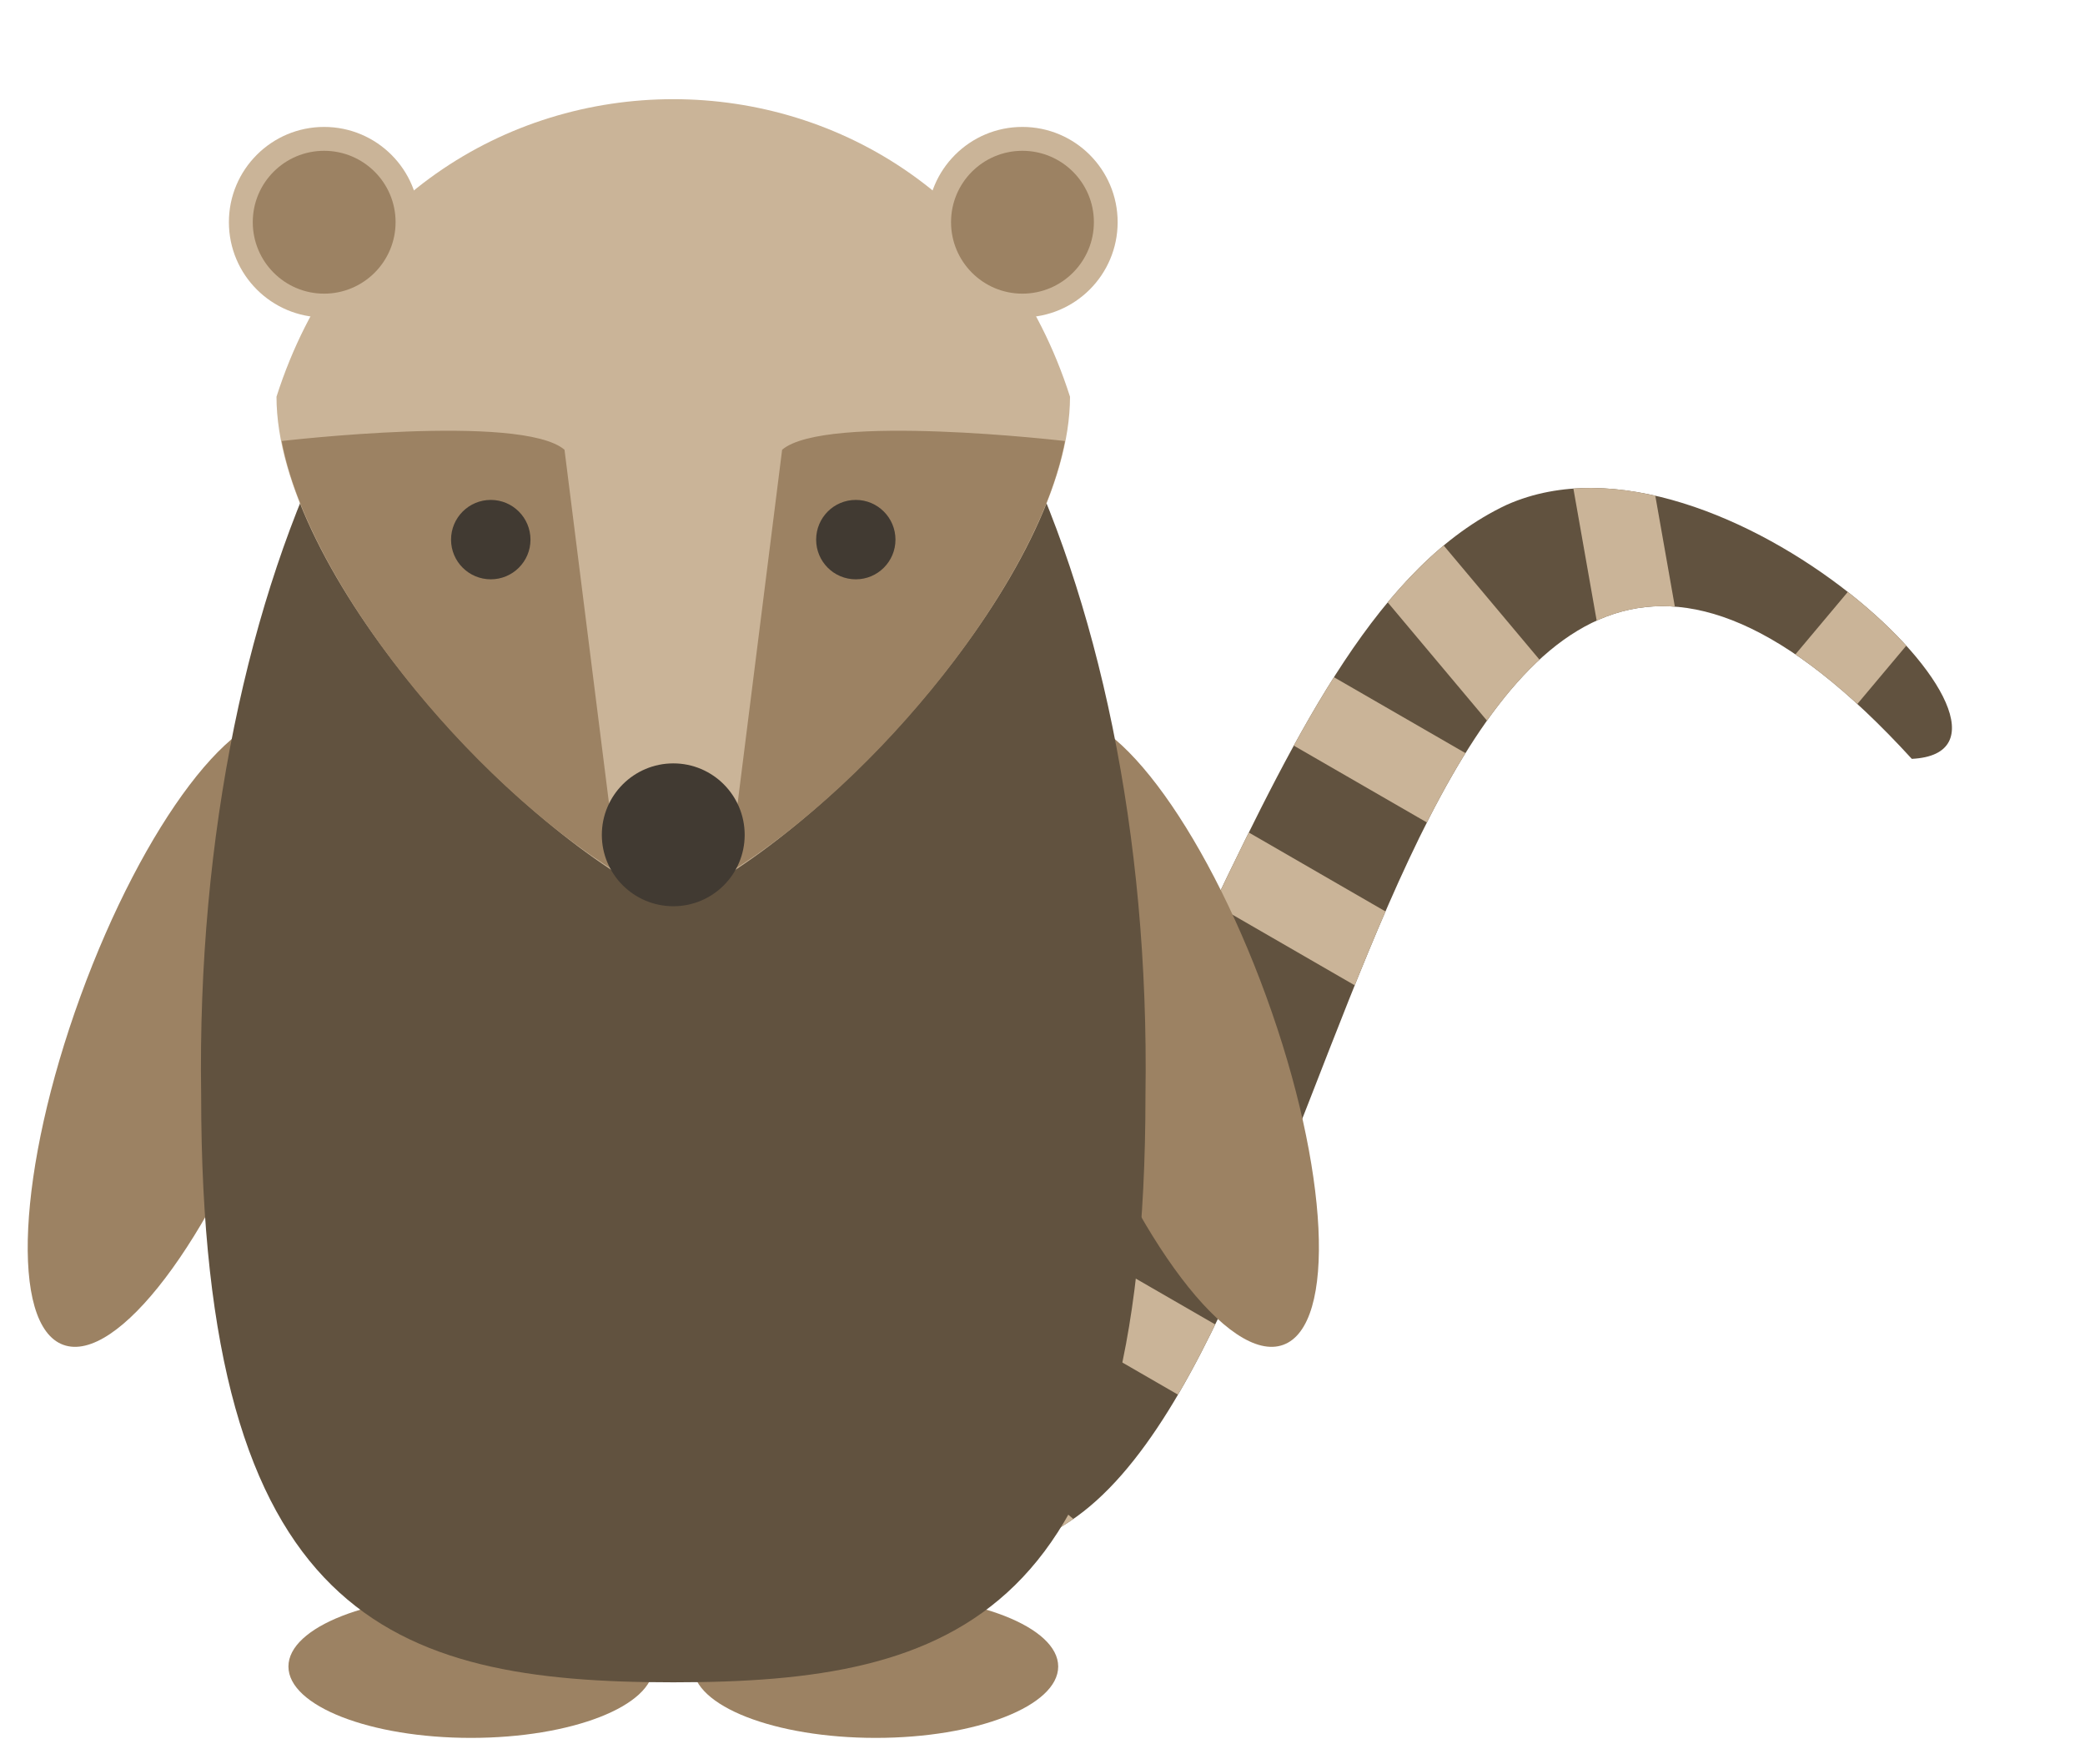 <?xml version="1.0" encoding="UTF-8"?>
<svg xmlns="http://www.w3.org/2000/svg" xmlns:xlink="http://www.w3.org/1999/xlink" width="73.726" height="62.362" viewBox="0 0 73.726 62.362">
<defs>
<clipPath id="clip-0">
<path clip-rule="nonzero" d="M 10 56 L 24 56 L 24 61.73 L 10 61.73 Z M 10 56 "/>
</clipPath>
<clipPath id="clip-1">
<path clip-rule="nonzero" d="M 24 56 L 38 56 L 38 61.73 L 24 61.73 Z M 24 56 "/>
</clipPath>
<clipPath id="clip-2">
<path clip-rule="nonzero" d="M 40 28 L 52 28 L 52 37 L 40 37 Z M 40 28 "/>
</clipPath>
<clipPath id="clip-3">
<path clip-rule="nonzero" d="M 31.789 48.836 C 41.715 41.176 44.297 22.059 53.281 17.848 C 60.863 14.477 73.219 26.551 67.602 26.832 C 49.633 7.176 48.059 47.008 37.84 53.785 C 32.824 57.113 18.859 61.402 19.855 55.43 C 20.773 49.973 25.234 53.898 31.789 48.836 Z M 31.789 48.836 "/>
</clipPath>
<clipPath id="clip-4">
<path clip-rule="nonzero" d="M 43 22 L 55 22 L 55 31 L 43 31 Z M 43 22 "/>
</clipPath>
<clipPath id="clip-5">
<path clip-rule="nonzero" d="M 31.789 48.836 C 41.715 41.176 44.297 22.059 53.281 17.848 C 60.863 14.477 73.219 26.551 67.602 26.832 C 49.633 7.176 48.059 47.008 37.84 53.785 C 32.824 57.113 18.859 61.402 19.855 55.43 C 20.773 49.973 25.234 53.898 31.789 48.836 Z M 31.789 48.836 "/>
</clipPath>
<clipPath id="clip-6">
<path clip-rule="nonzero" d="M 47 17 L 57 17 L 57 28 L 47 28 Z M 47 17 "/>
</clipPath>
<clipPath id="clip-7">
<path clip-rule="nonzero" d="M 31.789 48.836 C 41.715 41.176 44.297 22.059 53.281 17.848 C 60.863 14.477 73.219 26.551 67.602 26.832 C 49.633 7.176 48.059 47.008 37.84 53.785 C 32.824 57.113 18.859 61.402 19.855 55.43 C 20.773 49.973 25.234 53.898 31.789 48.836 Z M 31.789 48.836 "/>
</clipPath>
<clipPath id="clip-8">
<path clip-rule="nonzero" d="M 55 17 L 60 17 L 60 26 L 55 26 Z M 55 17 "/>
</clipPath>
<clipPath id="clip-9">
<path clip-rule="nonzero" d="M 31.789 48.836 C 41.715 41.176 44.297 22.059 53.281 17.848 C 60.863 14.477 73.219 26.551 67.602 26.832 C 49.633 7.176 48.059 47.008 37.84 53.785 C 32.824 57.113 18.859 61.402 19.855 55.43 C 20.773 49.973 25.234 53.898 31.789 48.836 Z M 31.789 48.836 "/>
</clipPath>
<clipPath id="clip-10">
<path clip-rule="nonzero" d="M 61 17 L 70 17 L 70 28 L 61 28 Z M 61 17 "/>
</clipPath>
<clipPath id="clip-11">
<path clip-rule="nonzero" d="M 31.789 48.836 C 41.715 41.176 44.297 22.059 53.281 17.848 C 60.863 14.477 73.219 26.551 67.602 26.832 C 49.633 7.176 48.059 47.008 37.84 53.785 C 32.824 57.113 18.859 61.402 19.855 55.43 C 20.773 49.973 25.234 53.898 31.789 48.836 Z M 31.789 48.836 "/>
</clipPath>
<clipPath id="clip-12">
<path clip-rule="nonzero" d="M 33 42 L 45 42 L 45 51 L 33 51 Z M 33 42 "/>
</clipPath>
<clipPath id="clip-13">
<path clip-rule="nonzero" d="M 31.789 48.836 C 41.715 41.176 44.297 22.059 53.281 17.848 C 60.863 14.477 73.219 26.551 67.602 26.832 C 49.633 7.176 48.059 47.008 37.84 53.785 C 32.824 57.113 18.859 61.402 19.855 55.43 C 20.773 49.973 25.234 53.898 31.789 48.836 Z M 31.789 48.836 "/>
</clipPath>
<clipPath id="clip-14">
<path clip-rule="nonzero" d="M 36 35 L 48 35 L 48 44 L 36 44 Z M 36 35 "/>
</clipPath>
<clipPath id="clip-15">
<path clip-rule="nonzero" d="M 31.789 48.836 C 41.715 41.176 44.297 22.059 53.281 17.848 C 60.863 14.477 73.219 26.551 67.602 26.832 C 49.633 7.176 48.059 47.008 37.84 53.785 C 32.824 57.113 18.859 61.402 19.855 55.43 C 20.773 49.973 25.234 53.898 31.789 48.836 Z M 31.789 48.836 "/>
</clipPath>
<clipPath id="clip-16">
<path clip-rule="nonzero" d="M 28 47 L 39 47 L 39 57 L 28 57 Z M 28 47 "/>
</clipPath>
<clipPath id="clip-17">
<path clip-rule="nonzero" d="M 31.789 48.836 C 41.715 41.176 44.297 22.059 53.281 17.848 C 60.863 14.477 73.219 26.551 67.602 26.832 C 49.633 7.176 48.059 47.008 37.84 53.785 C 32.824 57.113 18.859 61.402 19.855 55.43 C 20.773 49.973 25.234 53.898 31.789 48.836 Z M 31.789 48.836 "/>
</clipPath>
<clipPath id="clip-18">
<path clip-rule="nonzero" d="M 21 50 L 30 50 L 30 59 L 21 59 Z M 21 50 "/>
</clipPath>
<clipPath id="clip-19">
<path clip-rule="nonzero" d="M 31.789 48.836 C 41.715 41.176 44.297 22.059 53.281 17.848 C 60.863 14.477 73.219 26.551 67.602 26.832 C 49.633 7.176 48.059 47.008 37.84 53.785 C 32.824 57.113 18.859 61.402 19.855 55.43 C 20.773 49.973 25.234 53.898 31.789 48.836 Z M 31.789 48.836 "/>
</clipPath>
<clipPath id="clip-20">
<path clip-rule="nonzero" d="M 0.238 25 L 12 25 L 12 48 L 0.238 48 Z M 0.238 25 "/>
</clipPath>
</defs>
<g clip-path="url(#clip-0)">
<path fill-rule="nonzero" fill="rgb(61.002%, 51.096%, 38.736%)" fill-opacity="1" d="M 23.105 58.926 C 23.105 57.531 20.215 56.398 16.652 56.398 C 13.09 56.398 10.199 57.531 10.199 58.926 C 10.199 60.32 13.09 61.449 16.652 61.449 C 20.215 61.449 23.105 60.32 23.105 58.926 Z M 23.105 58.926 "/>
</g>
<g clip-path="url(#clip-1)">
<path fill-rule="nonzero" fill="rgb(61.002%, 51.096%, 38.736%)" fill-opacity="1" d="M 37.418 58.926 C 37.418 57.531 34.527 56.398 30.965 56.398 C 27.398 56.398 24.508 57.531 24.508 58.926 C 24.508 60.32 27.398 61.449 30.965 61.449 C 34.527 61.449 37.418 60.32 37.418 58.926 Z M 37.418 58.926 "/>
</g>
<path fill-rule="nonzero" fill="rgb(38.249%, 32.187%, 24.625%)" fill-opacity="1" d="M 31.789 48.836 C 41.715 41.176 44.297 22.059 53.281 17.848 C 60.863 14.477 73.219 26.551 67.602 26.832 C 49.633 7.176 48.059 47.008 37.84 53.785 C 32.824 57.113 18.859 61.402 19.855 55.43 C 20.773 49.973 25.234 53.898 31.789 48.836 Z M 31.789 48.836 "/>
<g clip-path="url(#clip-2)">
<g clip-path="url(#clip-3)">
<path fill-rule="nonzero" fill="rgb(79.16%, 70.476%, 59.763%)" fill-opacity="1" d="M 40.695 30.676 L 42.098 28.246 L 51.816 33.859 L 50.414 36.289 Z M 40.695 30.676 "/>
</g>
</g>
<g clip-path="url(#clip-4)">
<g clip-path="url(#clip-5)">
<path fill-rule="nonzero" fill="rgb(79.16%, 70.476%, 59.763%)" fill-opacity="1" d="M 43.5 25.066 L 44.902 22.637 L 54.621 28.246 L 53.219 30.676 Z M 43.5 25.066 "/>
</g>
</g>
<g clip-path="url(#clip-6)">
<g clip-path="url(#clip-7)">
<path fill-rule="nonzero" fill="rgb(79.16%, 70.476%, 59.763%)" fill-opacity="1" d="M 47.184 19.051 L 49.336 17.246 L 56.551 25.844 L 54.398 27.648 Z M 47.184 19.051 "/>
</g>
</g>
<g clip-path="url(#clip-8)">
<g clip-path="url(#clip-9)">
<path fill-rule="nonzero" fill="rgb(79.16%, 70.476%, 59.763%)" fill-opacity="1" d="M 55.121 14.359 L 57.887 13.871 L 59.836 24.926 L 57.07 25.41 Z M 55.121 14.359 "/>
</g>
</g>
<g clip-path="url(#clip-10)">
<g clip-path="url(#clip-11)">
<path fill-rule="nonzero" fill="rgb(79.16%, 70.476%, 59.763%)" fill-opacity="1" d="M 68.43 17.246 L 70.578 19.051 L 63.363 27.648 L 61.215 25.844 Z M 68.43 17.246 "/>
</g>
</g>
<g clip-path="url(#clip-12)">
<g clip-path="url(#clip-13)">
<path fill-rule="nonzero" fill="rgb(79.16%, 70.476%, 59.763%)" fill-opacity="1" d="M 33.68 44.707 L 35.082 42.277 L 44.801 47.887 L 43.398 50.32 Z M 33.68 44.707 "/>
</g>
</g>
<g clip-path="url(#clip-14)">
<g clip-path="url(#clip-15)">
<path fill-rule="nonzero" fill="rgb(79.16%, 70.476%, 59.763%)" fill-opacity="1" d="M 36.484 37.691 L 37.887 35.262 L 47.609 40.875 L 46.203 43.305 Z M 36.484 37.691 "/>
</g>
</g>
<g clip-path="url(#clip-16)">
<g clip-path="url(#clip-17)">
<path fill-rule="nonzero" fill="rgb(79.16%, 70.476%, 59.763%)" fill-opacity="1" d="M 28.426 49.379 L 30.23 47.227 L 38.828 54.441 L 37.023 56.59 Z M 28.426 49.379 "/>
</g>
</g>
<g clip-path="url(#clip-18)">
<g clip-path="url(#clip-19)">
<path fill-rule="nonzero" fill="rgb(79.16%, 70.476%, 59.763%)" fill-opacity="1" d="M 21.191 51.961 L 23.621 50.559 L 29.23 60.277 L 26.801 61.68 Z M 21.191 51.961 "/>
</g>
</g>
<g clip-path="url(#clip-20)">
<path fill-rule="nonzero" fill="rgb(61.002%, 51.096%, 38.736%)" fill-opacity="1" d="M 10.301 25.402 C 8.406 24.715 5.07 29.113 2.844 35.23 C 0.617 41.344 0.348 46.863 2.238 47.551 C 4.133 48.242 7.473 43.84 9.699 37.727 C 11.926 31.609 12.195 26.09 10.301 25.402 Z M 10.301 25.402 "/>
</g>
<path fill-rule="nonzero" fill="rgb(61.002%, 51.096%, 38.736%)" fill-opacity="1" d="M 45.375 47.551 C 47.27 46.863 47 41.344 44.773 35.23 C 42.547 29.113 39.207 24.715 37.312 25.402 C 35.422 26.09 35.691 31.609 37.918 37.727 C 40.145 43.84 43.484 48.242 45.375 47.551 Z M 45.375 47.551 "/>
<path fill-rule="nonzero" fill="rgb(38.249%, 32.187%, 24.625%)" fill-opacity="1" d="M 40.504 38.723 C 40.504 57.242 33.77 59.484 23.809 59.484 C 13.848 59.484 7.113 57.242 7.113 38.723 C 6.832 20.203 14.406 5.332 23.809 5.332 C 33.207 5.332 40.785 20.203 40.504 38.723 Z M 40.504 38.723 "/>
<path fill-rule="nonzero" fill="rgb(79.16%, 70.476%, 59.763%)" fill-opacity="1" d="M 37.836 14.027 C 37.836 20.203 29.418 29.461 23.809 31.988 C 18.195 29.461 9.777 20.203 9.777 14.027 C 14.266 0 33.348 0 37.836 14.027 Z M 37.836 14.027 "/>
<path fill-rule="nonzero" fill="rgb(61.002%, 51.096%, 38.736%)" fill-opacity="1" d="M 9.961 15.594 C 9.961 15.594 18.43 14.598 19.961 15.902 C 21.844 30.863 21.844 30.863 21.844 30.863 C 16.539 27.586 10.898 20.582 9.961 15.594 Z M 37.656 15.594 C 37.656 15.594 29.188 14.598 27.656 15.902 C 25.773 30.863 25.773 30.863 25.773 30.863 C 31.074 27.586 36.715 20.582 37.656 15.594 Z M 37.656 15.594 "/>
<path fill-rule="nonzero" fill="rgb(25.626%, 23.026%, 19.78%)" fill-opacity="1" d="M 26.332 29.52 C 26.332 28.125 25.203 26.992 23.809 26.992 C 22.414 26.992 21.281 28.125 21.281 29.52 C 21.281 30.914 22.414 32.043 23.809 32.043 C 25.203 32.043 26.332 30.914 26.332 29.52 Z M 26.332 29.52 "/>
<path fill-rule="nonzero" fill="rgb(25.626%, 23.026%, 19.78%)" fill-opacity="1" d="M 31.664 19.082 C 31.664 18.305 31.035 17.676 30.262 17.676 C 29.484 17.676 28.859 18.305 28.859 19.082 C 28.859 19.855 29.484 20.484 30.262 20.484 C 31.035 20.484 31.664 19.855 31.664 19.082 Z M 31.664 19.082 "/>
<path fill-rule="nonzero" fill="rgb(25.626%, 23.026%, 19.78%)" fill-opacity="1" d="M 18.758 19.082 C 18.758 18.305 18.129 17.676 17.355 17.676 C 16.578 17.676 15.949 18.305 15.949 19.082 C 15.949 19.855 16.578 20.484 17.355 20.484 C 18.129 20.484 18.758 19.855 18.758 19.082 Z M 18.758 19.082 "/>
<path fill-rule="nonzero" fill="rgb(79.16%, 70.476%, 59.763%)" fill-opacity="1" d="M 39.52 7.855 C 39.52 5.996 38.012 4.488 36.152 4.488 C 34.293 4.488 32.785 5.996 32.785 7.855 C 32.785 9.715 34.293 11.223 36.152 11.223 C 38.012 11.223 39.52 9.715 39.52 7.855 Z M 39.52 7.855 "/>
<path fill-rule="nonzero" fill="rgb(79.16%, 70.476%, 59.763%)" fill-opacity="1" d="M 14.828 7.855 C 14.828 5.996 13.32 4.488 11.461 4.488 C 9.602 4.488 8.094 5.996 8.094 7.855 C 8.094 9.715 9.602 11.223 11.461 11.223 C 13.32 11.223 14.828 9.715 14.828 7.855 Z M 14.828 7.855 "/>
<path fill-rule="nonzero" fill="rgb(61.002%, 51.096%, 38.736%)" fill-opacity="1" d="M 38.68 7.855 C 38.68 6.461 37.547 5.332 36.152 5.332 C 34.758 5.332 33.629 6.461 33.629 7.855 C 33.629 9.25 34.758 10.383 36.152 10.383 C 37.547 10.383 38.68 9.25 38.68 7.855 Z M 38.68 7.855 "/>
<path fill-rule="nonzero" fill="rgb(61.002%, 51.096%, 38.736%)" fill-opacity="1" d="M 13.988 7.855 C 13.988 6.461 12.855 5.332 11.461 5.332 C 10.066 5.332 8.938 6.461 8.938 7.855 C 8.938 9.25 10.066 10.383 11.461 10.383 C 12.855 10.383 13.988 9.25 13.988 7.855 Z M 13.988 7.855 "/>
</svg>
